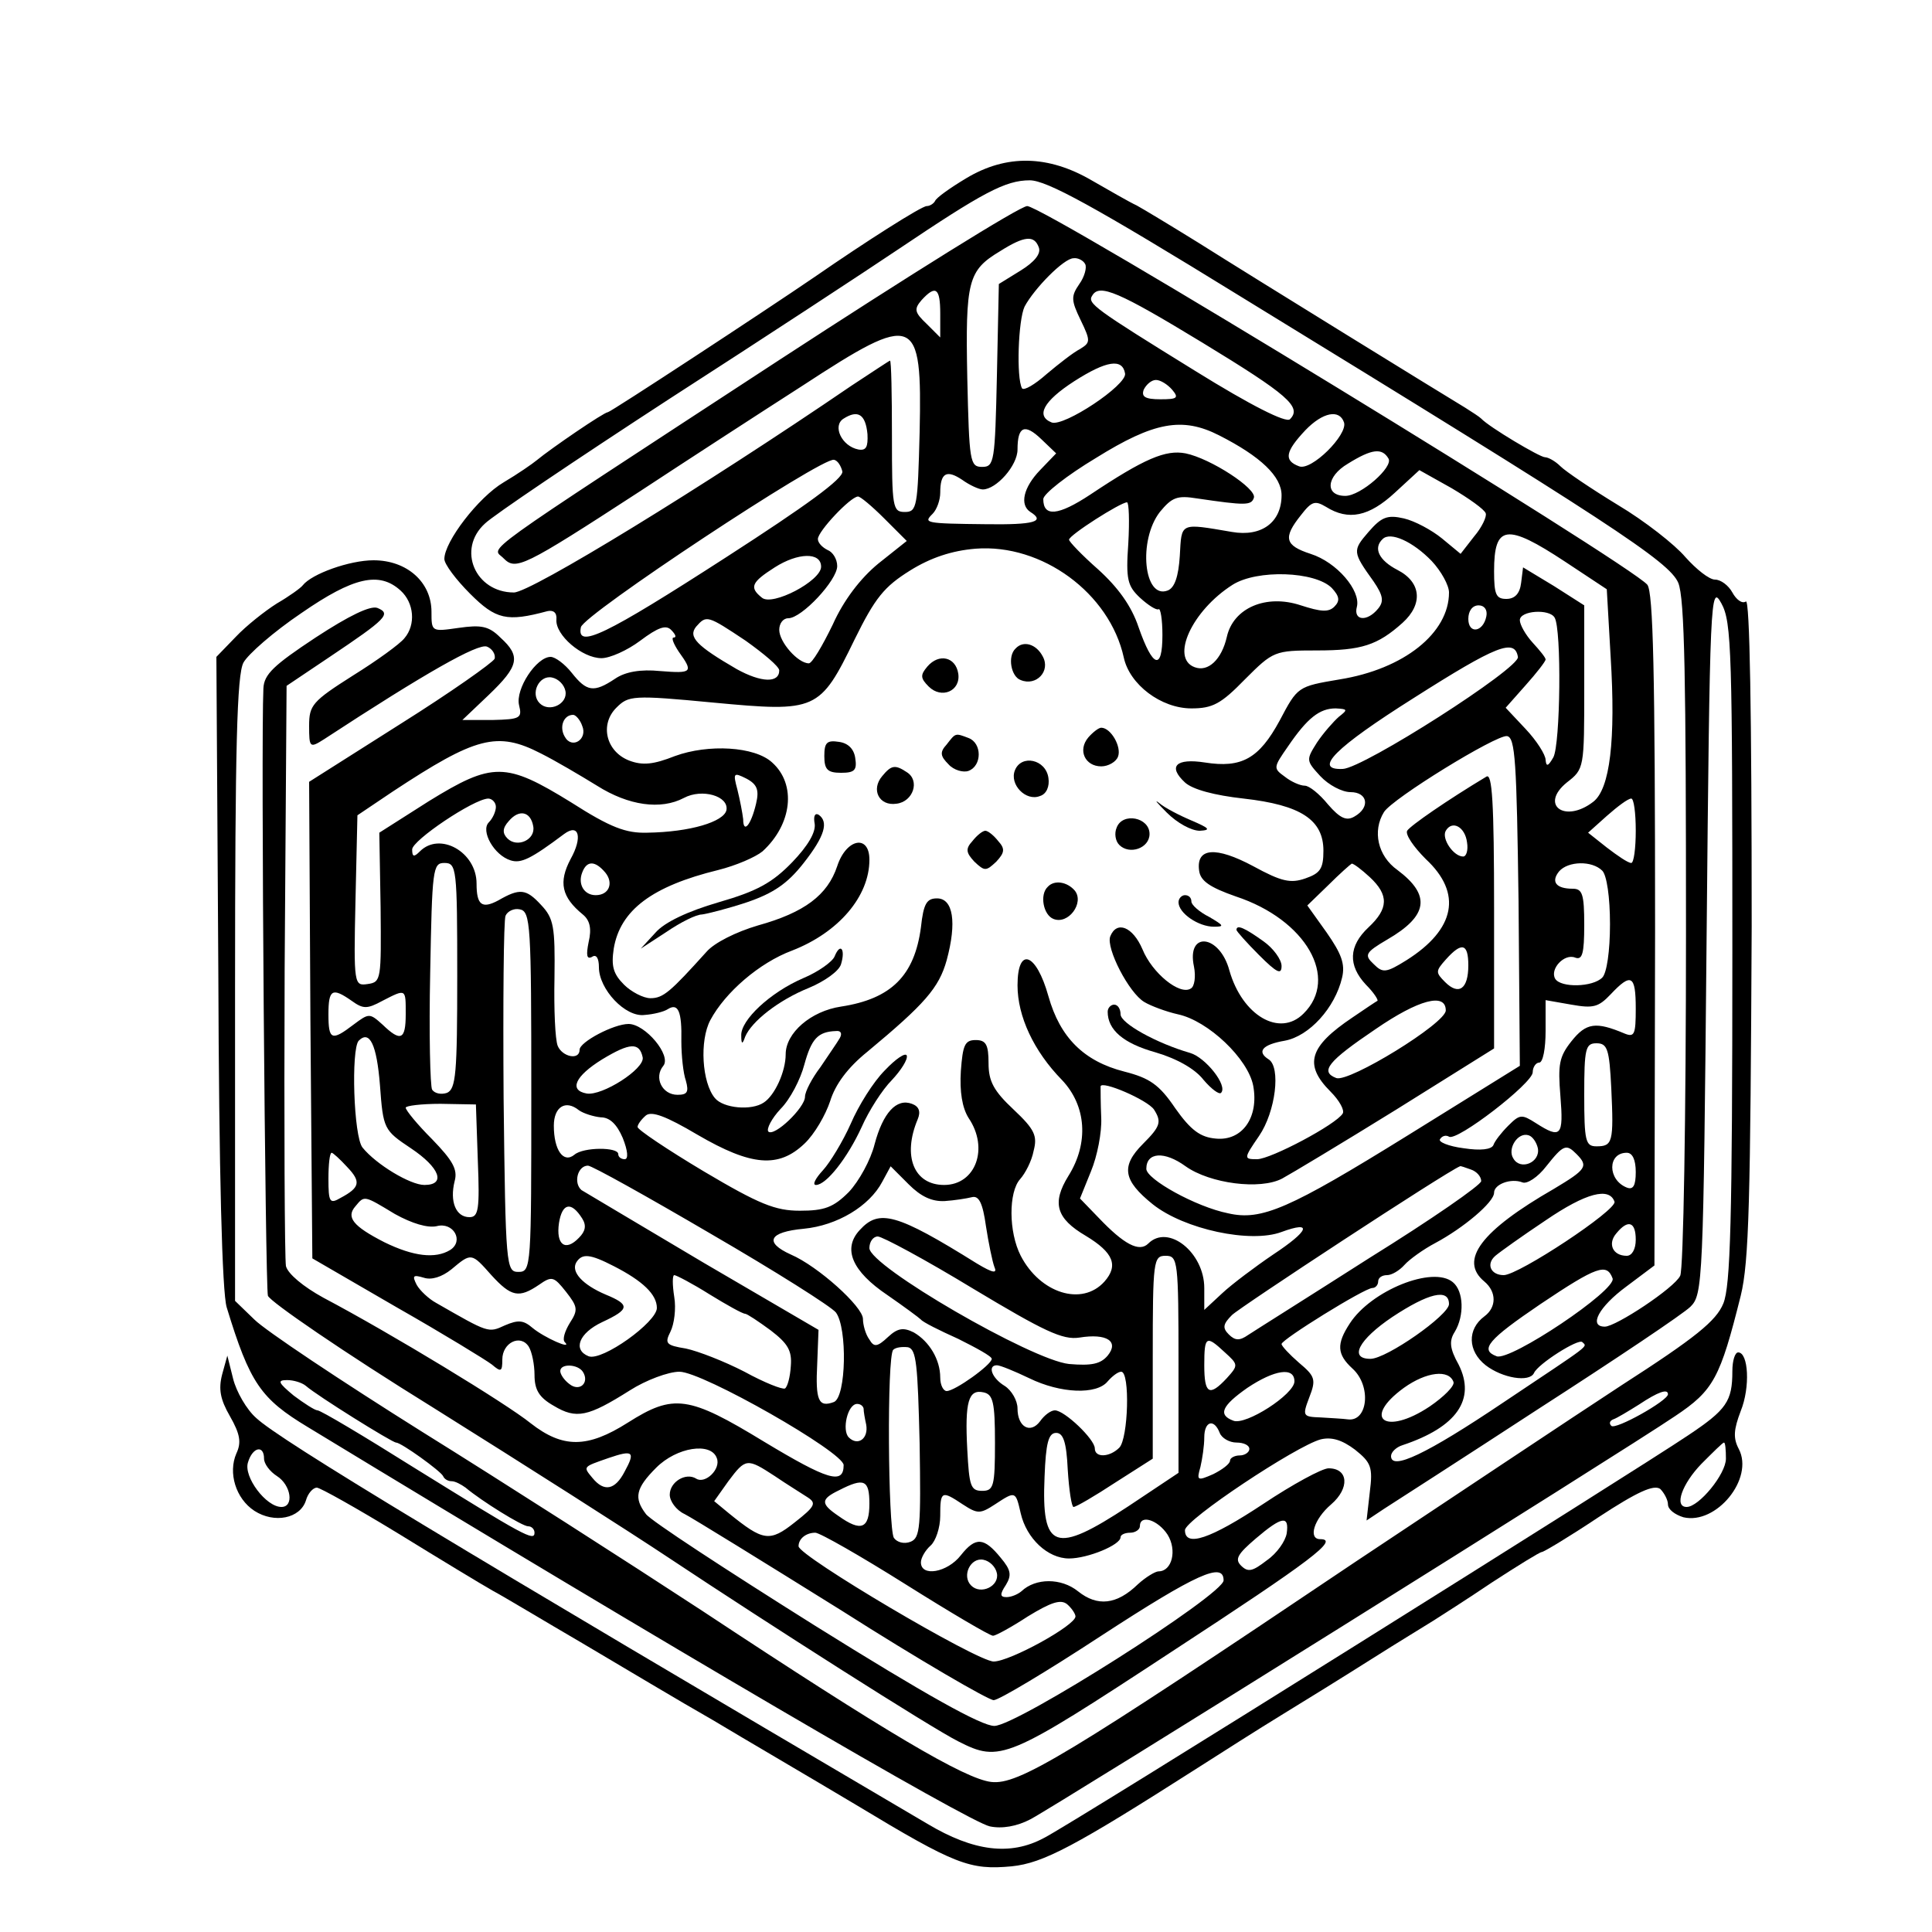 <?xml version="1.0" standalone="no"?>
<!DOCTYPE svg PUBLIC "-//W3C//DTD SVG 20010904//EN"
 "http://www.w3.org/TR/2001/REC-SVG-20010904/DTD/svg10.dtd">
<svg version="1.0" xmlns="http://www.w3.org/2000/svg"
 width="300pt" height="300pt" viewBox="0 0 300 300"
 preserveAspectRatio="xMidYMid meet">
<g transform="translate(0,300) scale(0.1,-0.1)"
fill="#000000" stroke="none">
<path d="M1500 2723 c-25 -15 -46 -30 -48 -35 -2 -4 -8 -8 -13 -8 -8 0 -93
-54 -174 -110 -79 -54 -317 -210 -321 -210 -6 0 -88 -56 -111 -75 -6 -5 -29
-21 -51 -34 -39 -23 -92 -92 -92 -119 0 -8 18 -32 40 -54 40 -40 57 -44 120
-27 9 2 15 -2 14 -13 -2 -24 40 -60 70 -60 13 0 40 12 60 27 28 21 40 25 48
17 7 -7 9 -12 4 -12 -4 0 0 -10 8 -22 23 -32 21 -34 -29 -30 -30 3 -54 -1 -70
-12 -33 -22 -44 -20 -67 9 -11 14 -26 25 -33 25 -22 0 -55 -50 -49 -75 5 -20
2 -22 -41 -23 l-47 0 41 39 c47 45 50 60 18 89 -18 18 -30 20 -65 15 -42 -6
-42 -6 -42 25 0 46 -38 80 -90 80 -37 0 -96 -21 -110 -39 -3 -4 -21 -17 -40
-28 -19 -12 -48 -35 -64 -52 l-30 -31 3 -487 c1 -317 6 -500 13 -523 36 -118
53 -142 126 -186 566 -344 1026 -613 1059 -620 19 -4 42 0 63 11 40 21 920
571 1001 626 60 40 70 59 102 187 13 53 15 148 17 573 0 336 -3 509 -9 505 -6
-4 -15 3 -21 14 -6 11 -18 20 -27 20 -9 0 -29 16 -46 35 -16 19 -63 56 -105
81 -41 25 -81 52 -89 60 -8 8 -19 14 -24 14 -8 0 -87 47 -99 60 -3 3 -14 10
-25 17 -30 18 -327 201 -414 256 -42 26 -85 52 -96 58 -11 5 -42 23 -70 39
-67 39 -132 41 -195 3z m429 -185 c571 -350 663 -410 677 -443 10 -24 12 -149
12 -545 0 -283 -4 -522 -9 -531 -9 -19 -100 -79 -117 -79 -26 0 -9 31 33 62
l44 33 1 521 c0 402 -3 524 -12 536 -27 32 -936 588 -963 588 -11 0 -184 -108
-385 -239 -482 -315 -446 -289 -428 -308 19 -19 30 -14 210 103 73 48 187 122
254 165 176 115 186 111 182 -72 -3 -116 -4 -124 -23 -124 -19 0 -20 7 -20
118 0 64 -1 117 -3 117 -1 0 -28 -18 -60 -39 -230 -157 -498 -321 -524 -321
-60 0 -89 67 -45 107 12 12 141 99 287 194 146 94 306 199 355 232 131 88 166
107 204 107 26 0 98 -39 330 -182z m-316 78 c4 -10 -7 -23 -28 -36 l-34 -21
-3 -142 c-3 -134 -4 -142 -23 -142 -19 0 -20 8 -23 138 -3 151 1 167 51 197
38 24 53 25 60 6z m72 -26 c3 -5 -1 -20 -9 -31 -13 -19 -13 -25 2 -56 16 -33
15 -35 -1 -45 -10 -5 -33 -23 -52 -39 -18 -16 -35 -26 -38 -22 -9 16 -6 106 4
127 15 28 61 75 76 75 6 1 15 -3 18 -9z m-225 -77 l0 -37 -21 21 c-19 18 -20
23 -8 37 22 24 29 19 29 -21z m407 -45 c133 -81 155 -100 136 -119 -6 -6 -60
21 -147 75 -157 97 -168 105 -160 117 11 19 41 6 171 -73z m-120 -48 c3 -18
-95 -83 -114 -76 -25 10 -13 33 35 64 50 32 75 36 79 12z m73 -25 c11 -13 8
-15 -18 -15 -24 0 -30 4 -26 15 4 8 12 15 19 15 7 0 18 -7 25 -15z m-473 -69
c1 -20 -2 -26 -14 -24 -26 5 -41 37 -23 48 22 14 34 7 37 -24z m740 18 c6 -19
-51 -76 -70 -68 -24 9 -21 23 10 56 27 28 53 33 60 12z m-472 -74 c-26 -27
-32 -54 -15 -65 24 -15 5 -20 -68 -19 -97 1 -98 2 -84 16 7 7 12 22 12 33 0
31 10 36 34 20 11 -8 26 -15 32 -15 21 0 54 37 54 62 0 36 11 41 37 16 l23
-22 -25 -26z m278 54 c65 -33 97 -64 97 -93 0 -42 -31 -65 -77 -57 -82 14 -78
15 -81 -37 -2 -32 -8 -50 -19 -54 -37 -14 -46 78 -12 122 19 23 27 26 58 21
75 -11 84 -11 88 1 5 14 -67 61 -106 69 -31 6 -64 -8 -148 -64 -50 -33 -73
-35 -73 -7 0 8 37 37 82 64 90 56 134 64 191 35z m263 -36 c8 -13 -43 -58 -67
-58 -32 0 -30 30 4 50 37 23 53 25 63 8z m-848 -20 c2 -11 -56 -53 -180 -133
-189 -122 -233 -143 -226 -109 3 19 375 265 393 260 6 -1 11 -10 13 -18z m999
-65 c2 -5 -6 -22 -18 -36 l-21 -27 -29 24 c-16 13 -42 27 -59 31 -26 6 -35 2
-55 -21 -25 -29 -25 -31 8 -77 15 -22 16 -31 7 -42 -17 -21 -39 -19 -33 3 6
25 -31 69 -72 82 -40 13 -43 25 -15 60 17 22 22 23 39 13 35 -22 67 -15 107
22 l38 35 50 -28 c27 -16 51 -33 53 -39z m-934 -8 l35 -35 -44 -35 c-28 -23
-54 -57 -71 -95 -16 -33 -32 -60 -37 -60 -17 0 -46 33 -46 52 0 10 6 18 14 18
21 0 76 59 76 81 0 11 -7 22 -15 25 -8 4 -15 11 -15 17 0 12 50 65 62 66 3 1
22 -15 41 -34z m379 -39 c-4 -56 -1 -66 18 -84 13 -12 26 -20 29 -18 3 2 6
-16 6 -40 0 -56 -15 -51 -37 12 -11 33 -32 62 -63 90 -25 22 -45 43 -45 46 0
7 80 58 90 58 3 0 4 -29 2 -64z m471 -27 c15 -16 27 -38 27 -49 0 -63 -70
-119 -170 -135 -65 -11 -65 -11 -93 -64 -32 -59 -59 -74 -116 -65 -45 7 -58
-6 -31 -31 12 -11 46 -20 91 -25 89 -10 124 -33 124 -81 0 -28 -5 -35 -28 -43
-23 -8 -37 -5 -81 19 -58 31 -89 29 -84 -7 2 -16 17 -26 57 -40 109 -36 161
-127 105 -182 -37 -37 -95 -3 -115 67 -15 56 -67 62 -55 6 3 -15 1 -31 -5 -34
-17 -11 -60 24 -75 61 -15 35 -40 45 -50 20 -7 -18 29 -88 53 -102 10 -6 34
-15 52 -19 47 -10 109 -69 117 -111 9 -49 -17 -86 -58 -82 -24 2 -39 13 -63
47 -25 37 -40 47 -79 57 -63 16 -100 53 -118 117 -19 68 -48 78 -48 17 0 -48
25 -102 69 -147 38 -40 42 -98 10 -149 -26 -42 -19 -66 27 -93 43 -26 51 -46
29 -71 -35 -39 -100 -18 -130 40 -19 37 -19 99 -1 119 8 9 18 28 21 44 6 23 2
33 -31 64 -31 29 -39 44 -39 72 0 29 -4 36 -20 36 -17 0 -20 -8 -23 -48 -2
-32 2 -57 12 -73 32 -47 11 -104 -38 -104 -47 0 -65 45 -41 102 5 12 2 20 -9
24 -24 9 -45 -14 -58 -63 -6 -24 -24 -57 -40 -74 -24 -24 -38 -29 -76 -29 -38
0 -63 10 -149 61 -57 34 -103 65 -103 69 0 4 6 12 13 18 9 7 31 -1 80 -30 84
-49 126 -52 166 -14 16 15 33 45 40 66 8 26 27 52 58 77 89 74 111 99 123 142
16 59 10 96 -15 96 -16 0 -21 -8 -25 -45 -10 -75 -46 -111 -124 -123 -47 -7
-86 -41 -86 -74 0 -27 -17 -64 -34 -75 -19 -13 -63 -9 -76 7 -20 24 -24 89 -7
121 23 43 76 89 127 108 72 28 120 84 120 141 0 40 -36 33 -50 -10 -15 -45
-51 -72 -123 -92 -34 -10 -68 -27 -80 -41 -56 -62 -67 -72 -87 -72 -11 0 -30
10 -41 21 -17 17 -20 29 -16 56 10 60 60 97 162 122 28 7 58 20 69 29 46 42
53 104 15 138 -27 25 -99 29 -151 10 -33 -13 -50 -15 -71 -7 -36 14 -46 56
-20 82 19 19 25 20 151 8 160 -15 165 -13 219 98 32 65 46 82 86 107 32 20 65
31 102 34 103 8 208 -69 230 -169 9 -42 58 -79 105 -79 33 0 46 7 83 45 44 44
46 45 112 45 69 0 94 8 133 43 32 29 29 63 -8 82 -29 15 -38 34 -23 48 12 12
47 -4 76 -34z m207 -1 l65 -43 6 -105 c8 -129 -1 -205 -27 -225 -44 -34 -84
-5 -41 30 27 21 27 22 27 148 l0 127 -47 30 -48 29 -3 -24 c-2 -17 -10 -25
-23 -25 -16 0 -19 7 -19 43 0 72 19 75 110 15z m-1155 -8 c0 -22 -76 -62 -92
-48 -20 16 -16 24 20 47 36 23 72 24 72 1z m793 -33 c12 -13 13 -20 4 -29 -9
-9 -21 -8 -52 2 -54 18 -105 -4 -115 -49 -8 -35 -29 -55 -50 -47 -38 14 -4 88
59 128 38 24 128 21 154 -5z m-1446 -4 c21 -19 24 -53 6 -74 -7 -9 -43 -35
-80 -58 -63 -40 -68 -46 -68 -78 0 -34 1 -35 23 -21 159 104 239 149 253 144
8 -3 14 -12 12 -19 -3 -6 -68 -52 -146 -101 l-142 -90 2 -370 3 -370 131 -76
c72 -41 139 -82 148 -89 14 -12 16 -11 16 8 0 26 28 40 41 20 5 -8 9 -28 9
-44 0 -23 7 -35 30 -48 35 -21 53 -17 118 24 25 16 60 29 77 29 36 0 255 -125
255 -145 0 -31 -25 -23 -123 36 -118 72 -141 75 -212 30 -63 -40 -101 -40
-151 -1 -37 30 -216 139 -322 195 -31 17 -55 37 -58 49 -2 12 -3 219 -2 461
l3 440 67 45 c88 59 96 67 74 76 -11 4 -44 -12 -96 -46 -65 -43 -80 -57 -81
-79 -4 -84 3 -929 7 -943 3 -9 118 -88 257 -174 139 -87 304 -192 367 -234
152 -101 406 -263 448 -284 65 -33 75 -29 331 139 219 143 261 175 231 175
-19 0 -10 31 17 54 29 25 27 56 -4 56 -10 0 -56 -25 -101 -55 -83 -55 -122
-68 -122 -41 0 16 173 131 211 141 17 4 33 -1 53 -16 25 -20 28 -27 23 -66
l-5 -44 27 18 c14 9 123 79 241 156 118 76 224 147 235 158 19 19 20 36 25
572 5 533 6 551 23 520 16 -29 17 -75 17 -543 0 -417 -3 -517 -14 -544 -11
-27 -43 -53 -158 -127 -78 -51 -264 -175 -413 -274 -452 -304 -524 -347 -566
-342 -41 5 -160 75 -449 266 -113 74 -308 199 -435 278 -126 79 -243 157 -260
174 l-30 29 0 484 c0 378 3 488 13 507 7 13 47 48 90 77 81 56 121 65 154 35z
m1686 -40 c-5 -25 -28 -28 -28 -4 0 12 6 21 16 21 9 0 14 -7 12 -17z m106 -2
c11 -18 9 -197 -2 -217 -8 -14 -11 -15 -12 -4 0 8 -14 30 -31 48 l-31 33 31
35 c17 19 31 37 31 40 0 3 -9 14 -20 26 -11 12 -20 28 -20 35 0 15 46 18 54 4z
m-1256 -36 c28 -20 52 -40 52 -46 0 -20 -28 -19 -66 2 -62 36 -76 50 -63 66
16 18 17 18 77 -22z m1199 -25 c4 -17 -240 -173 -272 -174 -47 -2 -12 33 110
110 129 82 157 93 162 64z m-1479 -53 c4 -20 -25 -34 -40 -19 -15 15 -1 44 19
40 10 -2 19 -11 21 -21z m1201 -40 c-8 -7 -24 -25 -34 -40 -17 -27 -17 -28 5
-52 13 -14 34 -25 47 -25 27 0 31 -24 6 -38 -12 -7 -22 -3 -41 19 -13 16 -29
29 -36 29 -7 0 -21 6 -31 14 -18 13 -18 14 5 47 30 44 49 59 74 59 19 -1 19
-2 5 -13z m-1175 -14 c9 -21 -16 -37 -27 -17 -9 15 -2 34 13 34 4 0 11 -8 14
-17z m1454 -273 l2 -255 -174 -108 c-184 -114 -227 -133 -279 -121 -50 10
-127 53 -127 69 0 26 28 28 61 4 38 -27 116 -37 150 -19 13 7 93 55 177 107
l152 95 0 215 c0 169 -3 213 -12 207 -60 -36 -118 -76 -123 -84 -3 -6 10 -25
29 -44 57 -53 46 -109 -30 -157 -32 -20 -37 -20 -51 -6 -15 14 -13 18 21 38
64 37 68 69 16 108 -31 22 -39 61 -21 90 13 21 174 120 191 118 13 -2 15 -40
18 -257z m-1518 230 c22 -11 61 -34 87 -50 49 -31 99 -38 135 -19 28 15 70 3
66 -19 -4 -18 -56 -34 -123 -35 -33 -1 -57 8 -118 47 -102 63 -122 63 -221 2
l-77 -49 2 -116 c1 -112 1 -116 -20 -119 -21 -3 -22 -2 -19 130 l3 132 55 37
c129 85 162 94 230 59z m334 -78 c-8 -34 -20 -47 -20 -24 -1 9 -5 30 -9 46 -7
26 -6 27 14 17 17 -9 20 -18 15 -39z m-404 -5 c0 -7 -5 -18 -11 -24 -13 -13 8
-51 34 -59 16 -5 31 2 83 41 23 17 29 -5 10 -39 -19 -36 -14 -59 19 -86 11 -9
14 -22 9 -43 -4 -20 -3 -27 5 -23 7 5 11 -2 11 -16 0 -34 41 -78 71 -74 14 1
30 5 36 9 16 10 22 -3 21 -50 0 -22 3 -50 7 -61 5 -18 2 -22 -13 -22 -24 0
-37 27 -22 45 13 16 -28 65 -54 65 -23 0 -76 -28 -76 -40 0 -17 -27 -11 -34 6
-4 10 -6 57 -5 106 1 79 -1 92 -21 113 -23 25 -33 26 -66 7 -26 -14 -34 -7
-34 26 0 49 -57 81 -88 50 -9 -9 -12 -9 -12 3 0 14 95 78 118 79 6 0 12 -6 12
-13z m1770 -37 c0 -27 -3 -50 -7 -50 -5 0 -21 11 -38 24 l-29 23 29 26 c17 15
33 27 38 27 4 0 7 -22 7 -50z m-1712 7 c4 -21 -25 -34 -40 -19 -8 8 -8 16 2
27 16 19 34 15 38 -8z m1450 -25 c2 -12 -1 -22 -6 -22 -15 0 -34 28 -27 40 10
17 30 6 33 -18z m-1568 -207 c0 -152 -2 -176 -16 -182 -9 -3 -19 -1 -23 5 -3
5 -5 87 -3 181 3 162 4 171 22 171 19 0 20 -8 20 -175z m230 160 c13 -16 6
-35 -15 -35 -18 0 -28 17 -21 35 7 19 20 19 36 0z m1187 -7 c30 -28 29 -49 -2
-78 -31 -29 -32 -59 -4 -89 12 -12 19 -23 18 -25 -2 -1 -20 -13 -39 -26 -67
-45 -76 -73 -34 -115 14 -14 22 -29 19 -34 -10 -17 -112 -71 -133 -71 -21 0
-21 1 3 36 26 38 34 107 15 119 -19 12 -10 23 25 29 38 7 78 51 89 98 5 21 -1
37 -24 70 l-30 42 32 31 c18 18 35 33 37 34 3 0 15 -9 28 -21z m361 10 c7 -7
12 -41 12 -83 0 -42 -5 -76 -12 -83 -15 -15 -64 -16 -73 -2 -9 15 14 40 31 33
11 -4 14 6 14 51 0 48 -3 56 -18 56 -26 0 -34 11 -21 27 14 16 51 17 67 1z
m-1663 -343 c0 -273 0 -280 -20 -280 -19 0 -20 8 -23 270 -1 148 0 276 3 283
3 7 13 12 22 10 17 -3 18 -24 18 -283z m1455 196 c0 -37 -15 -47 -36 -26 -15
15 -15 17 1 35 25 28 35 25 35 -9z m260 -67 c0 -40 -2 -45 -17 -39 -45 19 -60
17 -83 -12 -19 -24 -21 -36 -17 -85 5 -62 1 -67 -38 -42 -22 14 -25 14 -43 -4
-11 -11 -21 -24 -23 -30 -3 -7 -20 -9 -46 -5 -24 3 -40 10 -37 14 3 5 9 7 14
4 12 -8 130 83 130 100 0 8 5 15 10 15 6 0 10 22 10 49 l0 48 40 -7 c34 -6 42
-4 61 16 32 34 39 30 39 -22z m-1994 12 c18 -13 24 -13 48 0 37 19 36 19 36
-21 0 -40 -8 -43 -36 -16 -20 18 -21 18 -45 0 -34 -26 -39 -24 -39 16 0 39 6
42 36 21z m1699 -15 c0 -20 -150 -112 -170 -105 -26 10 -13 26 61 76 67 46
109 57 109 29z m-941 -43 c-4 -7 -18 -27 -30 -45 -13 -17 -24 -38 -24 -46 0
-17 -48 -63 -57 -54 -3 4 5 20 19 35 15 15 31 46 37 69 11 40 21 51 49 52 8 1
10 -4 6 -11z m-714 -73 c5 -68 6 -70 48 -98 45 -30 55 -57 21 -57 -22 0 -75
32 -96 58 -14 17 -18 153 -6 166 17 17 28 -6 33 -69z m408 43 c3 -18 -63 -60
-87 -56 -28 5 -18 27 24 53 43 26 58 27 63 3z m1504 -48 c4 -84 2 -90 -23 -90
-17 0 -19 8 -19 80 0 72 2 80 19 80 17 0 20 -9 23 -70z m-710 -33 c12 -19 10
-26 -17 -53 -35 -35 -31 -57 15 -94 49 -39 152 -61 200 -43 49 18 43 2 -13
-35 -28 -19 -64 -46 -79 -60 l-28 -26 0 34 c0 55 -56 100 -87 69 -14 -14 -38
-1 -77 40 l-29 30 17 42 c10 24 17 61 16 83 -1 23 -1 44 -1 49 1 10 73 -21 83
-36z m-1050 -80 c3 -75 1 -87 -13 -87 -21 0 -31 24 -23 56 5 18 -3 32 -35 65
-23 23 -41 45 -41 49 0 3 24 6 54 6 l55 -1 3 -88z m191 68 c14 0 25 -11 34
-32 8 -20 9 -33 3 -33 -5 0 -10 3 -10 8 0 11 -54 11 -68 -1 -17 -14 -32 7 -32
45 0 29 18 41 39 24 7 -5 23 -10 34 -11z m1455 -48 c4 -22 -27 -35 -38 -16
-10 15 7 42 24 36 6 -2 12 -11 14 -20z m60 -9 c19 -19 15 -24 -35 -54 -113
-65 -148 -111 -108 -144 19 -16 19 -40 0 -54 -27 -20 -26 -54 2 -76 26 -20 68
-27 75 -12 6 14 69 54 75 48 8 -8 16 -1 -123 -94 -119 -80 -174 -106 -174 -83
0 6 8 14 18 17 84 28 114 71 87 125 -14 25 -15 37 -6 51 15 25 14 63 -3 77
-31 26 -127 -13 -160 -64 -21 -32 -20 -48 4 -70 30 -27 24 -83 -7 -79 -7 1
-26 2 -42 3 -28 1 -29 2 -18 31 11 28 9 33 -16 54 -15 13 -27 26 -27 29 0 7
129 87 141 87 5 0 9 5 9 10 0 6 6 10 14 10 7 0 19 7 27 16 7 8 29 24 48 34 43
23 91 63 91 78 0 13 26 23 44 16 7 -3 24 8 37 25 27 34 31 35 47 19z m-1909
-20 c22 -23 20 -32 -10 -48 -17 -10 -19 -7 -19 30 0 22 2 40 5 40 2 0 13 -10
24 -22z m2001 -8 c0 -21 -4 -28 -14 -24 -30 12 -30 54 0 54 9 0 14 -11 14 -30z
m-1436 -96 c100 -58 187 -113 194 -122 18 -24 16 -131 -3 -139 -24 -9 -29 2
-26 60 l2 52 -178 104 c-98 58 -183 109 -190 113 -13 11 -6 38 10 38 6 0 92
-48 191 -106z m363 51 c15 1 34 4 42 6 11 3 17 -9 22 -45 4 -26 10 -55 13 -63
5 -11 -2 -10 -27 5 -125 78 -152 85 -182 52 -27 -29 -12 -64 43 -101 26 -18
49 -35 52 -38 3 -4 29 -17 58 -30 28 -14 52 -27 52 -31 0 -9 -57 -50 -70 -50
-5 0 -10 9 -10 21 0 28 -17 56 -41 70 -16 8 -25 7 -40 -7 -17 -16 -22 -16 -29
-4 -6 8 -10 23 -10 32 0 19 -70 82 -112 100 -42 19 -34 35 20 40 52 5 102 35
122 73 l13 24 28 -28 c19 -19 36 -27 56 -26z m817 49 c9 -3 16 -11 16 -18 0
-6 -78 -60 -173 -119 -94 -60 -180 -114 -189 -120 -13 -9 -20 -9 -30 1 -10 10
-9 16 5 30 12 12 332 222 354 231 1 1 8 -2 17 -5z m223 -50 c4 -13 -149 -114
-172 -114 -20 0 -28 17 -13 30 7 6 42 31 78 55 63 43 99 52 107 29z m-1894
-19 c27 -15 51 -22 65 -19 26 7 43 -23 21 -37 -23 -14 -57 -10 -102 12 -49 25
-60 39 -45 56 14 17 13 17 61 -12z m291 -7 c7 -11 5 -20 -5 -30 -21 -22 -36
-11 -31 23 5 31 19 34 36 7z m1636 -33 c0 -15 -6 -25 -14 -25 -22 0 -30 19
-16 35 18 22 30 18 30 -10z m-1029 -76 c110 -66 139 -80 165 -76 43 7 62 -6
44 -28 -11 -13 -25 -16 -60 -13 -58 6 -310 152 -310 180 0 10 6 18 13 18 7 0
74 -36 148 -81z m-748 21 c31 -34 43 -36 74 -15 20 14 23 13 42 -11 18 -23 19
-28 6 -48 -8 -13 -12 -26 -8 -30 13 -13 -32 7 -50 22 -14 12 -22 13 -43 4 -26
-12 -25 -12 -107 35 -11 6 -25 19 -30 28 -7 14 -6 16 11 11 12 -4 28 1 43 13
31 26 31 26 62 -9z m190 14 c45 -23 67 -44 67 -65 0 -22 -85 -83 -106 -75 -25
10 -15 36 21 53 43 20 44 27 5 43 -35 15 -54 35 -45 50 9 14 21 13 58 -6z
m877 -153 l0 -168 -78 -52 c-114 -75 -135 -68 -130 46 2 52 6 68 18 68 11 0
16 -14 18 -57 2 -32 6 -58 9 -58 4 0 33 17 65 38 l58 37 0 158 c0 150 1 157
20 157 19 0 20 -7 20 -169z m674 134 c7 -18 -159 -129 -180 -121 -27 10 -13
26 68 81 88 59 103 64 112 40z m-1402 -25 c26 -16 51 -30 55 -30 3 0 21 -12
40 -26 26 -20 33 -31 31 -55 -1 -17 -5 -32 -9 -35 -4 -2 -32 9 -63 26 -31 16
-72 32 -91 36 -31 5 -33 8 -24 26 6 12 9 36 6 54 -3 19 -3 34 0 34 3 0 28 -13
55 -30z m1148 -15 c0 -17 -97 -85 -122 -85 -34 0 -18 30 34 65 56 37 88 45 88
20z m-348 -75 c21 -19 21 -20 3 -40 -27 -29 -35 -25 -35 20 0 46 3 47 32 20z
m-474 -141 c2 -130 1 -147 -14 -153 -10 -4 -21 -1 -26 6 -9 16 -11 282 -1 292
4 4 14 5 23 4 13 -3 15 -27 18 -149z m-523 111 c11 -17 -5 -32 -21 -19 -8 6
-14 15 -14 20 0 12 27 11 35 -1z m693 -10 c49 -24 105 -26 122 -5 7 8 16 15
21 15 14 0 11 -104 -3 -118 -15 -15 -38 -16 -38 -1 0 14 -47 59 -62 59 -6 0
-16 -7 -23 -17 -15 -20 -35 -9 -35 20 0 12 -9 28 -20 35 -20 12 -27 32 -12 32
5 0 27 -9 50 -20z m412 -5 c0 -20 -76 -69 -95 -61 -24 9 -18 23 22 51 42 28
73 33 73 10z m247 -1 c2 -6 -15 -23 -37 -38 -69 -46 -106 -19 -40 29 35 25 70
29 77 9z m-1782 -6 c17 -15 134 -88 140 -88 8 0 69 -44 73 -52 2 -5 8 -8 13
-8 6 0 15 -5 22 -10 25 -21 88 -60 97 -60 6 0 10 -5 10 -10 0 -14 -16 -5 -187
101 -78 49 -145 89 -150 89 -4 0 -21 11 -37 23 -24 20 -26 24 -10 24 10 0 23
-4 29 -9z m1070 -88 c0 -68 -2 -75 -20 -75 -18 0 -20 8 -23 64 -4 75 2 94 25
89 15 -3 18 -15 18 -78z m1045 75 c0 -10 -82 -56 -88 -49 -4 4 -2 8 3 10 6 2
24 13 40 23 30 20 45 25 45 16z m-1249 -22 c0 -5 2 -16 4 -25 4 -22 -13 -34
-27 -20 -11 11 -2 52 13 52 5 0 9 -3 10 -7z m553 -38 c3 -8 15 -15 26 -15 11
0 20 -4 20 -10 0 -5 -7 -10 -15 -10 -8 0 -15 -4 -15 -8 0 -5 -12 -14 -26 -21
-25 -11 -26 -10 -20 11 3 13 6 33 6 46 0 25 15 30 24 7z m-924 -60 c-15 -29
-32 -32 -50 -10 -15 18 -15 17 25 31 38 13 42 10 25 -21z m143 21 c7 -17 -18
-41 -32 -32 -16 10 -41 -5 -41 -25 0 -10 10 -24 23 -30 12 -6 122 -74 244
-150 121 -77 228 -139 236 -139 8 0 83 45 167 100 149 97 190 115 190 86 0
-22 -321 -226 -356 -226 -20 0 -106 48 -279 156 -137 86 -255 163 -262 173
-19 25 -16 40 16 72 32 32 85 40 94 15z m90 -28 c19 -13 42 -27 51 -33 14 -9
12 -14 -20 -39 -39 -31 -49 -29 -102 14 l-23 19 22 31 c27 36 29 36 72 8z
m147 -43 c0 -39 -13 -44 -48 -19 -28 19 -28 26 1 40 39 20 47 16 47 -21z m145
-1 c23 -15 27 -15 50 0 32 21 32 21 40 -14 9 -39 42 -70 75 -70 29 0 80 21 80
33 0 4 7 7 15 7 8 0 15 5 15 10 0 19 28 10 43 -13 15 -24 7 -57 -14 -57 -5 0
-20 -9 -32 -20 -33 -32 -63 -35 -93 -11 -26 21 -66 21 -88 0 -6 -5 -16 -9 -23
-9 -10 0 -11 4 -1 19 9 15 8 23 -8 42 -26 32 -39 33 -62 4 -21 -27 -62 -34
-62 -11 0 7 7 19 15 26 8 7 15 28 15 46 0 39 2 40 35 18z m503 -45 c-2 -12
-15 -31 -31 -42 -22 -17 -29 -19 -40 -8 -10 10 -5 18 23 42 41 35 52 36 48 8z
m-592 -79 c70 -44 131 -80 136 -80 4 0 28 13 54 30 36 22 51 27 61 19 7 -6 13
-15 13 -19 0 -14 -102 -70 -127 -70 -26 0 -303 164 -303 179 0 12 12 21 26 21
7 0 70 -36 140 -80z m142 17 c4 -20 -25 -34 -40 -19 -15 15 -1 44 19 40 10 -2
19 -11 21 -21z"/>
<path d="M1577 1993 c-13 -12 -7 -44 8 -49 24 -10 47 14 34 37 -10 19 -30 25
-42 12z"/>
<path d="M1440 1965 c-11 -13 -11 -18 2 -31 20 -20 50 -7 46 20 -4 26 -30 32
-48 11z"/>
<path d="M1690 1855 c-17 -20 -5 -45 20 -45 11 0 23 7 26 15 6 15 -11 45 -26
45 -4 0 -13 -7 -20 -15z"/>
<path d="M1470 1844 c-11 -12 -10 -18 3 -31 8 -9 23 -13 31 -10 21 8 21 43 0
51 -21 8 -20 8 -34 -10z"/>
<path d="M1280 1826 c0 -21 5 -26 26 -26 21 0 25 4 22 23 -2 14 -11 23 -25 25
-19 3 -23 -1 -23 -22z"/>
<path d="M1576 1804 c-9 -22 17 -49 39 -40 10 3 15 15 13 28 -4 29 -42 37 -52
12z"/>
<path d="M1370 1795 c-18 -21 -5 -47 22 -43 26 3 37 36 16 49 -18 12 -24 11
-38 -6z"/>
<path d="M1812 1738 c16 -16 38 -28 51 -28 18 1 15 4 -13 16 -19 8 -42 20 -50
27 -9 7 -3 0 12 -15z"/>
<path d="M1265 1721 c2 -13 -10 -34 -35 -60 -31 -32 -55 -45 -114 -62 -48 -14
-84 -31 -98 -47 l-23 -25 40 26 c22 15 46 27 55 27 8 1 40 9 70 19 41 14 63
29 88 61 33 42 39 64 23 75 -6 3 -8 -3 -6 -14z"/>
<path d="M1734 1715 c-4 -9 -2 -21 4 -27 16 -16 47 -5 47 17 0 26 -42 34 -51
10z"/>
<path d="M1510 1694 c-11 -12 -10 -18 3 -32 16 -15 18 -15 34 0 13 14 14 20 3
32 -7 9 -16 16 -20 16 -4 0 -13 -7 -20 -16z"/>
<path d="M1627 1623 c-13 -12 -7 -44 9 -50 23 -9 48 25 33 44 -12 14 -32 17
-42 6z"/>
<path d="M1830 1599 c0 -17 31 -38 55 -38 17 0 15 2 -7 15 -16 8 -28 19 -28
24 0 6 -4 10 -10 10 -5 0 -10 -5 -10 -11z"/>
<path d="M1920 1556 c0 -2 16 -20 35 -39 28 -28 35 -31 35 -17 0 10 -13 28
-29 39 -28 20 -41 26 -41 17z"/>
<path d="M1296 1515 c-3 -8 -25 -24 -49 -34 -51 -22 -97 -65 -96 -89 0 -14 2
-14 6 -2 10 24 52 57 99 76 24 10 47 26 50 37 7 23 -1 34 -10 12z"/>
<path d="M1720 1429 c0 -28 24 -49 74 -63 34 -10 62 -26 75 -43 12 -14 24 -23
27 -20 11 11 -24 55 -48 62 -52 15 -108 46 -108 60 0 8 -4 15 -10 15 -5 0 -10
-5 -10 -11z"/>
<path d="M1374 1338 c-18 -18 -41 -55 -53 -83 -12 -27 -32 -60 -43 -72 -12
-13 -17 -23 -11 -23 16 0 49 42 71 90 11 25 32 58 47 73 14 15 25 32 23 38 -2
5 -17 -5 -34 -23z"/>
<path d="M2690 871 c0 -47 -9 -60 -69 -100 -77 -52 -961 -606 -1000 -625 -52
-28 -109 -21 -181 22 -724 426 -1006 596 -1042 630 -15 13 -31 41 -36 61 l-9
36 -8 -29 c-6 -23 -3 -39 12 -65 16 -28 18 -41 10 -58 -13 -30 -1 -70 28 -89
31 -20 71 -12 80 16 3 11 11 20 17 20 5 0 62 -32 126 -71 65 -40 131 -80 147
-89 17 -9 80 -47 140 -82 61 -36 151 -90 202 -119 50 -30 151 -89 223 -132
154 -93 176 -101 241 -95 49 5 98 31 289 153 36 23 94 60 130 82 36 22 99 61
140 87 41 26 84 52 95 59 11 7 52 33 92 60 40 26 74 47 77 47 3 0 43 24 88 54
61 40 86 51 96 44 6 -6 12 -17 12 -24 0 -8 11 -16 24 -20 51 -12 110 60 86
106 -9 17 -8 30 3 59 15 37 12 91 -4 91 -5 0 -9 -13 -9 -29z m-10 -136 c0 -24
-42 -75 -61 -75 -20 0 -7 36 23 67 18 18 33 33 35 33 2 0 3 -11 3 -25z m-2270
0 c0 -8 9 -20 20 -27 22 -14 27 -48 7 -48 -24 0 -59 47 -52 69 7 24 25 28 25
6z"/>
</g>
</svg>
